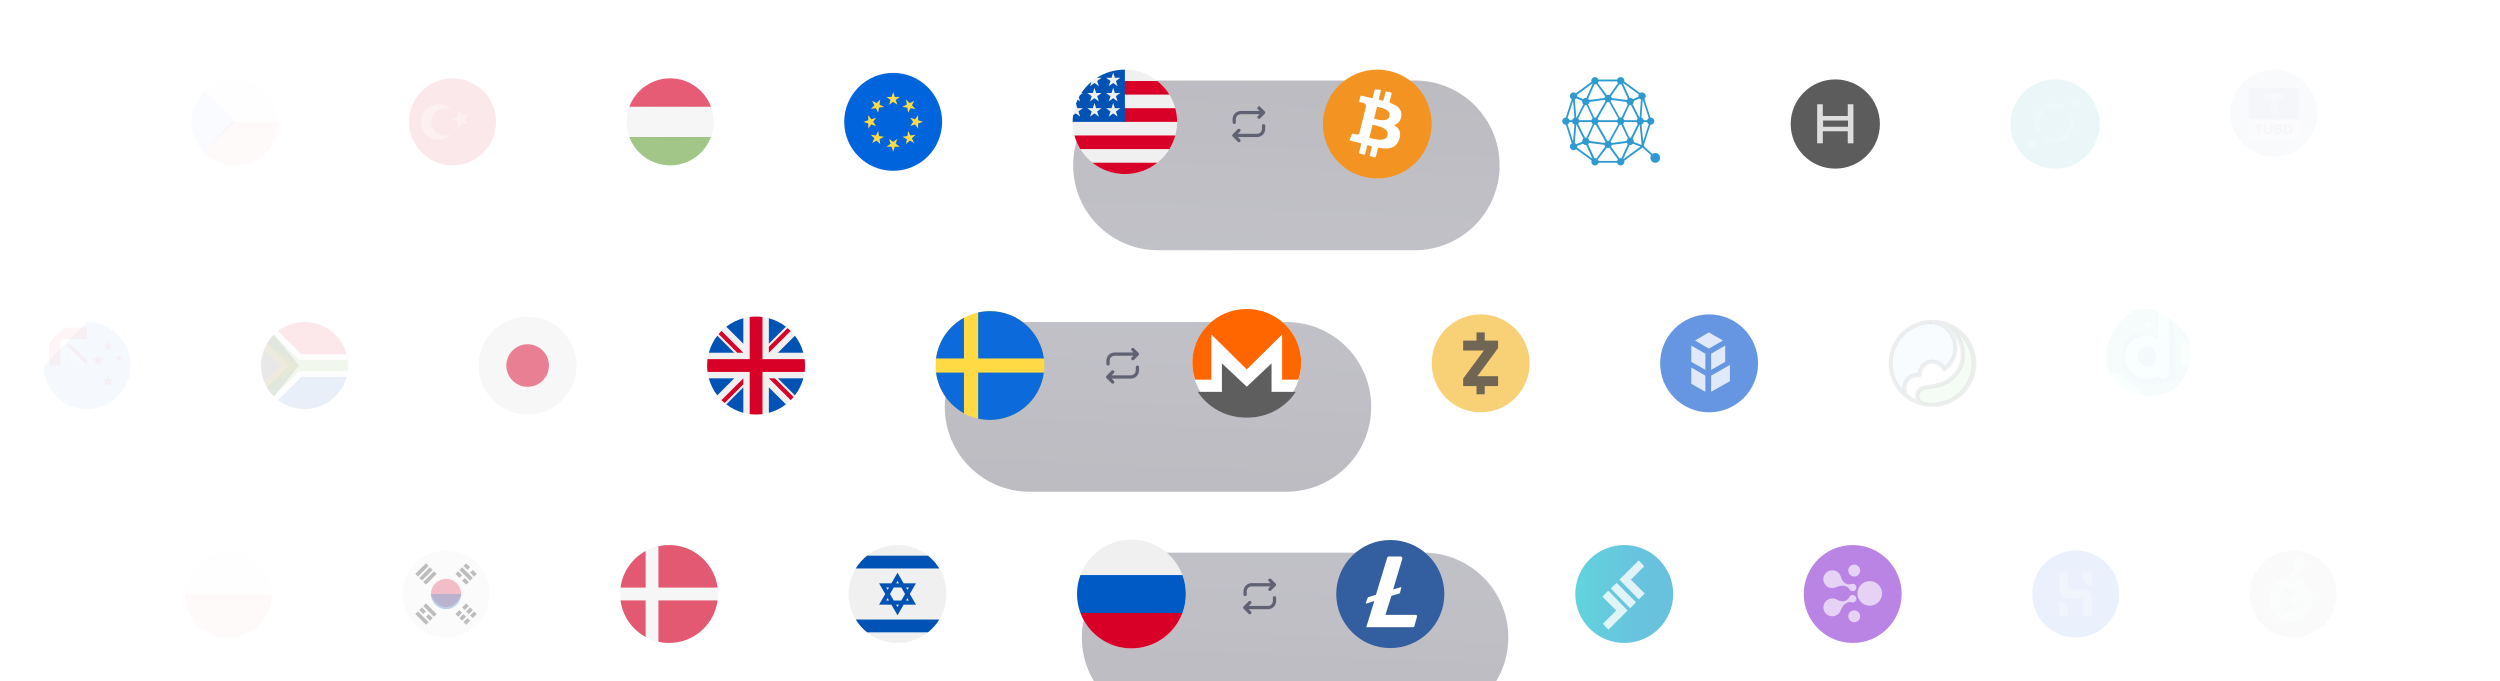 <svg width="1149" height="313" viewBox="0 0 1149 313" fill="none" xmlns="http://www.w3.org/2000/svg">
<g clip-path="url(#clip0)">
<path d="M687.218 4.372L687.106 2.602L686.049 1.169L687.819 1.057L689.252 0L689.372 1.778L690.421 3.203L688.651 3.323L687.218 4.372Z" fill="white"/>
<g filter="url(#filter0_f)">
<path d="M687.218 4.372L687.106 2.602L686.049 1.169L687.819 1.057L689.252 0L689.372 1.778L690.421 3.203L688.651 3.323L687.218 4.372Z" fill="white"/>
</g>
<path d="M674.293 11.135L673.918 10.43L673.218 10.039L673.923 9.663L674.314 8.963L674.694 9.67L675.389 10.059L674.686 10.438L674.293 11.135Z" fill="white"/>
<g filter="url(#filter1_f)">
<path d="M674.293 11.135L673.918 10.43L673.218 10.039L673.923 9.663L674.314 8.963L674.694 9.67L675.389 10.059L674.686 10.438L674.293 11.135Z" fill="white"/>
</g>
<g opacity="0.6" filter="url(#filter2_d)">
<path opacity="0.6" d="M634 18H516C494.461 18 477 35.461 477 57C477 78.539 494.461 96 516 96H634C655.539 96 673 78.539 673 57C673 35.461 655.539 18 634 18Z" fill="url(#paint0_linear)"/>
</g>
<g opacity="0.6" filter="url(#filter3_d)">
<path opacity="0.6" d="M520 313H638C659.539 313 677 295.539 677 274C677 252.461 659.539 235 638 235H520C498.461 235 481 252.461 481 274C481 295.539 498.461 313 520 313Z" fill="url(#paint1_linear)"/>
</g>
<g opacity="0.6" filter="url(#filter4_d)">
<path opacity="0.6" d="M457 207L575 207C596.539 207 614 189.539 614 168C614 146.461 596.539 129 575 129H457C435.461 129 418 146.461 418 168C418 189.539 435.461 207 457 207Z" fill="url(#paint2_linear)"/>
</g>
<path d="M635.273 77.454C645.314 77.454 653.454 69.314 653.454 59.273C653.454 49.231 645.314 41.091 635.273 41.091C625.231 41.091 617.091 49.231 617.091 59.273C617.091 69.314 625.231 77.454 635.273 77.454Z" fill="white"/>
<path d="M611.506 44.142C612.304 43.026 613.046 41.872 613.946 40.827C615.582 38.925 617.435 37.296 619.556 35.947C621.459 34.737 623.466 33.784 625.614 33.117C628.958 32.079 632.371 31.77 635.848 32.167C638.39 32.457 640.839 33.107 643.171 34.159C644.582 34.795 645.91 35.582 647.212 36.431C649.834 38.143 651.935 40.372 653.692 42.918C655.568 45.637 656.787 48.662 657.455 51.907C657.925 54.185 658.123 56.485 657.922 58.8C657.673 61.654 657.04 64.406 655.857 67.051C654.857 69.288 653.622 71.343 652.04 73.198C650.493 75.013 648.749 76.601 646.744 77.91C645.379 78.802 643.956 79.597 642.453 80.188C639.94 81.176 637.333 81.845 634.606 81.962C632.685 82.044 630.776 82.012 628.882 81.675C627.254 81.387 625.666 80.965 624.112 80.38C622.603 79.813 621.141 79.142 619.793 78.292C617.85 77.068 616.098 75.582 614.539 73.87C612.802 71.963 611.394 69.848 610.316 67.512C608.794 64.212 608.046 60.733 608.001 57.103C607.984 55.737 608.141 54.382 608.323 53.031C608.336 52.934 608.323 52.834 608.322 52.735C608.481 52.637 608.466 52.464 608.495 52.313C608.9 50.19 609.582 48.161 610.506 46.208C610.833 45.516 611.285 44.885 611.506 44.142ZM640.679 57.551C641.355 57.191 641.999 56.985 642.507 56.531C644.466 54.779 644.988 50.656 641.808 48.67C640.818 48.052 639.761 47.593 638.622 47.125C638.811 45.598 639.42 44.169 639.619 42.606C638.679 42.373 637.798 42.063 636.882 41.964C636.508 43.433 636.149 44.842 635.777 46.3C635.075 46.085 634.352 46.105 633.691 45.733C633.93 44.241 634.496 42.844 634.651 41.347C633.686 41.195 632.868 40.819 631.931 40.779C631.562 42.251 631.205 43.676 630.835 45.154C628.977 44.869 627.271 44.23 625.397 43.886C624.985 44.809 624.803 45.783 624.637 46.82C625.248 46.965 625.779 47.092 626.31 47.215C627.653 47.526 628.021 48.261 627.702 49.436C627.475 50.272 627.271 51.114 627.062 51.955C626.312 54.977 625.567 58.001 624.813 61.022C624.643 61.703 624.219 61.925 623.529 61.824C622.849 61.724 622.208 61.419 621.459 61.441C621.134 62.481 620.488 63.397 620.259 64.545C622.044 65 623.771 65.44 625.576 65.901C625.44 67.477 624.787 68.92 624.595 70.507C625.499 70.724 626.351 70.928 627.24 71.142C627.825 69.686 627.96 68.156 628.506 66.65C629.163 66.989 629.893 66.891 630.536 67.317C630.186 68.768 629.836 70.214 629.482 71.678C630.413 72.011 631.321 72.147 632.253 72.38C632.631 70.866 632.996 69.402 633.349 67.986C633.568 67.873 633.729 67.894 633.881 67.927C635.342 68.24 636.821 68.313 638.3 68.149C639.581 68.006 640.717 67.518 641.629 66.555C642.643 65.485 643.152 64.176 643.397 62.768C643.597 61.621 643.546 60.459 642.873 59.444C642.346 58.649 641.622 58.042 640.679 57.551ZM630.114 63.528C631.916 63.976 633.717 64.456 635.604 64.111C636.61 63.927 637.368 63.413 637.673 62.4C637.961 61.445 637.794 60.577 637.086 59.821C636.349 59.036 635.403 58.628 634.426 58.287C633.26 57.879 632.078 57.508 630.803 57.408C630.315 59.395 629.841 61.323 629.356 63.294C629.665 63.39 629.886 63.471 630.114 63.528ZM636.482 55.202C637.479 55.06 638.306 54.4 638.548 53.503C638.846 52.406 638.514 51.444 637.627 50.789C636.62 50.047 635.462 49.669 634.264 49.407C633.818 49.309 633.38 49.049 632.84 49.225C632.411 50.97 631.98 52.723 631.535 54.533C633.24 54.963 634.809 55.44 636.482 55.202Z" fill="#F39321"/>
<path fill-rule="evenodd" clip-rule="evenodd" d="M733.047 38.796C733.278 38.796 733.499 38.749 733.7 38.664L737.748 44.254C737.588 44.465 737.475 44.718 737.43 44.999C737.427 45.014 737.425 45.029 737.423 45.045L730.34 45.939C730.233 45.718 730.079 45.525 729.892 45.371L732.819 38.78C732.893 38.79 732.969 38.796 733.047 38.796ZM730.498 46.869C730.447 47.319 730.218 47.715 729.884 47.986L732.676 54.031C732.795 54.004 732.919 53.99 733.047 53.99C733.204 53.99 733.356 54.011 733.5 54.052L737.907 46.466C737.743 46.303 737.614 46.108 737.528 45.892L730.498 46.869ZM728.824 48.361C728.686 48.361 728.551 48.344 728.422 48.313L725.322 54.431C725.559 54.647 725.734 54.93 725.817 55.249H731.415C731.507 54.896 731.711 54.587 731.987 54.364L729.195 48.32C729.076 48.347 728.951 48.361 728.824 48.361ZM727.139 46.675C727.139 46.572 727.148 46.47 727.166 46.371L724.517 45.205C724.321 45.446 724.061 45.633 723.762 45.738L724.451 54.011C724.497 54.018 724.543 54.027 724.589 54.038L727.692 47.924C727.352 47.616 727.139 47.171 727.139 46.675ZM728.824 44.99C728.932 44.99 729.038 45 729.14 45.02L731.982 38.417C731.954 38.394 731.926 38.37 731.9 38.345L724.79 43.574C724.855 43.752 724.89 43.945 724.89 44.147C724.89 44.223 724.885 44.299 724.875 44.373L727.591 45.526C727.899 45.196 728.337 44.99 728.824 44.99ZM738.644 46.893L734.273 54.519C734.464 54.721 734.605 54.971 734.678 55.249H743.23C743.315 54.921 743.497 54.632 743.743 54.414L739.533 46.896C739.308 46.957 739.068 46.972 738.824 46.932C738.763 46.922 738.703 46.909 738.644 46.893ZM740.243 46.501L744.425 54.047C744.564 54.01 744.71 53.99 744.861 53.99C744.992 53.99 745.12 54.005 745.243 54.033L748.138 47.966C747.817 47.697 747.598 47.31 747.547 46.872L740.646 45.926C740.552 46.148 740.414 46.342 740.243 46.501ZM748.155 45.37C747.97 45.521 747.818 45.711 747.711 45.926L740.768 45.074C740.732 44.763 740.61 44.472 740.422 44.232L744.327 38.709C744.495 38.765 744.675 38.796 744.861 38.796C744.984 38.796 745.103 38.782 745.218 38.758L748.155 45.37ZM750.486 45.561C750.177 45.211 749.725 44.99 749.222 44.99C749.147 44.99 749.073 44.995 749.001 45.004L745.968 38.382C746.023 38.333 746.076 38.281 746.124 38.226L753.185 43.414C753.078 43.636 753.018 43.884 753.018 44.147C753.018 44.249 753.027 44.349 753.045 44.446L750.486 45.561ZM750.367 47.912C750.699 47.604 750.907 47.164 750.907 46.675C750.907 46.578 750.899 46.482 750.883 46.389L753.459 45.283C753.649 45.492 753.892 45.652 754.166 45.744L753.583 54.013C753.562 54.016 753.541 54.02 753.521 54.024L750.367 47.912ZM748.852 48.32C748.971 48.347 749.094 48.361 749.222 48.361C749.36 48.361 749.495 48.344 749.624 48.312L752.725 54.431C752.488 54.647 752.313 54.93 752.23 55.249H746.492C746.412 54.94 746.245 54.664 746.019 54.451L748.852 48.32ZM739.709 43.699L743.603 38.231C743.398 38.002 743.255 37.716 743.2 37.4H734.707C734.656 37.697 734.526 37.968 734.34 38.191L738.454 43.709C738.733 43.594 739.045 43.553 739.364 43.605C739.484 43.624 739.6 43.657 739.709 43.699ZM734.68 56.092H743.228C743.318 56.447 743.521 56.757 743.797 56.982L739.465 64.716C739.345 64.689 739.221 64.675 739.093 64.675C738.963 64.675 738.836 64.69 738.714 64.718L734.222 56.883C734.441 56.67 734.602 56.398 734.68 56.092ZM740.233 65.119C740.416 65.287 740.561 65.494 740.656 65.728L747.546 64.771C747.594 64.323 747.818 63.927 748.147 63.654L745.177 57.331C745.075 57.35 744.969 57.361 744.861 57.361C744.737 57.361 744.615 57.347 744.498 57.322L740.233 65.119ZM740.765 66.575L747.707 65.693C747.813 65.91 747.964 66.1 748.148 66.252L745.225 72.731C745.108 72.706 744.986 72.692 744.861 72.692C744.671 72.692 744.488 72.724 744.317 72.782L740.433 67.383C740.609 67.153 740.727 66.876 740.765 66.575ZM745.979 73.116L748.997 66.623C749.07 66.633 749.145 66.638 749.222 66.638C749.732 66.638 750.189 66.411 750.498 66.053L753.978 67.358L746.051 73.183C746.028 73.16 746.004 73.138 745.979 73.116ZM754.508 66.637L750.88 65.255C750.898 65.157 750.907 65.056 750.907 64.953C750.907 64.471 750.705 64.036 750.381 63.729L753.524 57.327C753.544 57.331 753.565 57.335 753.586 57.338L754.508 66.637ZM752.738 56.932L749.554 63.3C749.447 63.278 749.335 63.267 749.222 63.267C749.096 63.267 748.974 63.281 748.856 63.307L745.963 56.95C746.22 56.729 746.409 56.431 746.495 56.092H752.228C752.312 56.422 752.493 56.712 752.738 56.932ZM739.093 68.046C738.864 68.046 738.646 68 738.447 67.918L734.355 73.314C734.505 73.5 734.618 73.718 734.679 73.956H743.229C743.295 73.7 743.42 73.467 743.588 73.273L739.716 67.927C739.524 68.004 739.313 68.046 739.093 68.046ZM737.736 67.361C737.57 67.136 737.459 66.869 737.422 66.578L730.34 65.691C730.233 65.908 730.082 66.099 729.898 66.252L732.811 72.708C732.888 72.698 732.967 72.692 733.047 72.692C733.282 72.692 733.506 72.74 733.709 72.827L737.736 67.361ZM729.031 66.625L731.915 73.021L724.827 67.809C724.868 67.663 724.89 67.509 724.89 67.35C724.89 67.251 724.882 67.154 724.865 67.06L727.548 66.054C727.857 66.411 728.314 66.638 728.824 66.638C728.894 66.638 728.963 66.634 729.031 66.625ZM737.53 65.728C737.619 65.51 737.751 65.315 737.917 65.153L733.425 57.318C733.303 57.346 733.177 57.361 733.047 57.361C732.942 57.361 732.839 57.351 732.74 57.333L729.875 63.635C730.212 63.904 730.443 64.299 730.497 64.75L737.53 65.728ZM729.137 63.296L732.035 57.023C731.733 56.796 731.509 56.47 731.413 56.092H725.819C725.735 56.422 725.554 56.713 725.308 56.933L728.489 63.3C728.597 63.279 728.709 63.267 728.824 63.267C728.931 63.267 729.036 63.277 729.137 63.296ZM727.702 63.695L724.524 57.327C724.504 57.331 724.483 57.335 724.462 57.338L723.752 65.755C724.032 65.852 724.28 66.02 724.471 66.238L727.155 65.19C727.144 65.112 727.139 65.033 727.139 64.953C727.139 64.453 727.356 64.003 727.702 63.695ZM754.443 57.258L755.193 64.994L757.756 57.111C757.389 56.884 757.115 56.521 757.006 56.092H755.495C755.358 56.632 754.96 57.068 754.443 57.258ZM755.493 55.249H757.008C757.119 54.825 757.391 54.465 757.754 54.241L755.012 45.804L755.004 45.805L754.378 54.07C754.923 54.246 755.348 54.691 755.493 55.249ZM755.77 45.452L758.515 53.994C758.556 53.991 758.598 53.99 758.639 53.99C759.57 53.99 760.325 54.744 760.325 55.675C760.325 56.606 759.57 57.361 758.639 57.361C758.598 57.361 758.557 57.359 758.517 57.356L755.402 67.05L759.396 70.756C759.773 70.472 760.242 70.303 760.75 70.303C761.993 70.303 763 71.31 763 72.553C763 73.796 761.993 74.803 760.75 74.803C759.508 74.803 758.5 73.796 758.5 72.553C758.5 72.116 758.625 71.708 758.841 71.363L754.891 67.799L746.486 73.926C746.525 74.07 746.547 74.221 746.547 74.378C746.547 75.308 745.792 76.063 744.861 76.063C744.079 76.063 743.421 75.53 743.231 74.807H734.677C734.487 75.53 733.829 76.063 733.047 76.063C732.116 76.063 731.361 75.308 731.361 74.378C731.361 74.159 731.403 73.951 731.478 73.76L724.38 68.558C724.076 68.853 723.662 69.035 723.205 69.035C722.274 69.035 721.519 68.281 721.519 67.35C721.519 66.71 721.876 66.153 722.402 65.868L719.663 57.361C718.742 57.348 718 56.598 718 55.675C718 54.752 718.742 54.002 719.663 53.99L722.358 45.604C721.856 45.312 721.519 44.769 721.519 44.147C721.519 43.216 722.274 42.461 723.205 42.461C723.618 42.461 723.997 42.61 724.29 42.857L731.439 37.618C731.388 37.458 731.361 37.287 731.361 37.11C731.361 36.179 732.116 35.425 733.047 35.425C733.781 35.425 734.405 35.894 734.636 36.549H743.271C743.503 35.894 744.127 35.425 744.861 35.425C745.792 35.425 746.547 36.179 746.547 37.11C746.547 37.227 746.535 37.342 746.512 37.453L753.75 42.757C754.021 42.57 754.35 42.461 754.704 42.461C755.635 42.461 756.389 43.216 756.389 44.147C756.389 44.673 756.148 45.143 755.77 45.452ZM720.458 57.174L722.976 64.919L723.636 57.269C723.104 57.086 722.692 56.643 722.552 56.092H721.319C721.199 56.563 720.881 56.955 720.458 57.174ZM722.968 46.46L723.633 54.082C723.105 54.265 722.696 54.704 722.554 55.249H721.317C721.195 54.783 720.879 54.395 720.459 54.178L722.968 46.46Z" fill="#2E9AD0"/>
<g opacity="0.8">
<path opacity="0.8" d="M843.5 36.5C832.178 36.5 823 45.678 823 57C823 68.322 832.178 77.5 843.5 77.5C854.822 77.5 864 68.322 864 57C864 45.678 854.822 36.5 843.5 36.5Z" fill="black"/>
<path opacity="0.8" d="M851.833 65.866H849.229V60.331H837.77V65.866H835.166V47.918H837.77V53.32H849.229V47.918H851.833V65.866ZM837.893 58.261H849.352V55.401H837.893V58.261Z" fill="white"/>
</g>
<g opacity="0.3">
<path opacity="0.3" d="M944.5 77.5C955.822 77.5 965 68.322 965 57C965 45.678 955.822 36.5 944.5 36.5C933.178 36.5 924 45.678 924 57C924 68.322 933.178 77.5 944.5 77.5Z" fill="#18A0B1"/>
<g opacity="0.3">
<path opacity="0.3" d="M953.931 48.638C955.074 48.638 956 47.712 956 46.569C956 45.426 955.074 44.5 953.931 44.5C952.788 44.5 951.862 45.426 951.862 46.569C951.862 47.712 952.788 48.638 953.931 48.638Z" fill="white"/>
<path opacity="0.3" d="M938.025 60.051C937.246 58.728 936.928 57.184 937.122 55.661C937.315 54.138 938.01 52.722 939.095 51.637C940.181 50.551 941.596 49.857 943.119 49.663C944.642 49.469 946.186 49.787 947.509 50.566L949.164 48.911L949.081 48.845C947.301 47.672 945.169 47.151 943.049 47.373C940.928 47.595 938.95 48.545 937.451 50.062C935.952 51.578 935.025 53.567 934.828 55.69C934.631 57.813 935.176 59.939 936.37 61.706L938.025 60.051Z" fill="white"/>
<path opacity="0.3" d="M949.975 53.041C950.754 54.363 951.072 55.908 950.878 57.431C950.685 58.953 949.991 60.369 948.905 61.455C947.819 62.54 946.404 63.234 944.881 63.428C943.358 63.622 941.814 63.304 940.491 62.525L938.836 64.18C940.609 65.383 942.746 65.931 944.879 65.729C947.012 65.527 949.008 64.588 950.523 63.072C952.038 61.557 952.978 59.561 953.18 57.428C953.382 55.295 952.834 53.158 951.63 51.386L949.975 53.041Z" fill="white"/>
<path opacity="0.3" d="M934.069 68.5C935.212 68.5 936.138 67.574 936.138 66.431C936.138 65.288 935.212 64.362 934.069 64.362C932.926 64.362 932 65.288 932 66.431C932 67.574 932.926 68.5 934.069 68.5Z" fill="white"/>
</g>
</g>
<g opacity="0.15">
<path opacity="0.15" d="M1045 72C1034 72 1025 63 1025 52C1025 41 1034 32 1045 32C1056 32 1065 41 1065 52C1065 63 1056 72 1045 72Z" fill="#002868"/>
<path opacity="0.15" d="M1055.08 64H1034.92C1033.86 64 1033 63.136 1033 62.08V41.92C1033 40.864 1033.86 40 1034.92 40H1055.08C1056.14 40 1057 40.864 1057 41.92V62.08C1057 63.136 1056.14 64 1055.08 64Z" fill="white"/>
<path opacity="0.15" d="M1037.68 61.585C1037.62 61.585 1037.57 61.528 1037.57 61.465V58.24C1037.57 58.176 1037.52 58.119 1037.45 58.119H1036.32C1036.25 58.119 1036.2 58.068 1036.2 58.005V57.381C1036.2 57.318 1036.25 57.261 1036.32 57.261H1039.82C1039.88 57.261 1039.94 57.317 1039.94 57.381V58.005C1039.94 58.068 1039.88 58.119 1039.82 58.119H1038.69C1038.62 58.119 1038.57 58.176 1038.57 58.24V61.465C1038.57 61.528 1038.52 61.585 1038.45 61.585H1037.68Z" fill="#002868"/>
<path opacity="0.15" d="M1043.44 57.38C1043.44 57.316 1043.49 57.259 1043.55 57.259H1044.32C1044.38 57.259 1044.44 57.316 1044.44 57.38V59.58C1044.44 60.884 1043.7 61.641 1042.53 61.641C1041.37 61.641 1040.63 60.884 1040.63 59.58V57.38C1040.63 57.316 1040.69 57.259 1040.75 57.259H1041.51C1041.57 57.259 1041.63 57.316 1041.63 57.38V59.612C1041.63 60.254 1041.96 60.712 1042.54 60.712C1043.11 60.712 1043.44 60.254 1043.44 59.612V57.38Z" fill="#002868"/>
<path opacity="0.15" d="M1047.94 58.67C1047.84 58.67 1047.81 58.632 1047.77 58.556C1047.64 58.244 1047.34 58.047 1046.9 58.047C1046.5 58.047 1046.16 58.187 1046.16 58.454C1046.16 58.747 1046.47 58.868 1047.16 58.95C1048.2 59.071 1048.8 59.39 1048.8 60.216C1048.8 61.145 1047.99 61.634 1046.94 61.634C1046.04 61.634 1045.26 61.195 1045.14 60.274C1045.13 60.185 1045.18 60.153 1045.26 60.153H1045.96C1046.05 60.153 1046.1 60.191 1046.13 60.261C1046.22 60.566 1046.55 60.802 1047.02 60.802C1047.43 60.802 1047.8 60.649 1047.8 60.325C1047.8 59.937 1047.41 59.867 1046.65 59.771C1045.77 59.657 1045.16 59.402 1045.16 58.594C1045.16 57.786 1045.86 57.208 1046.94 57.208C1047.92 57.208 1048.6 57.736 1048.74 58.525C1048.76 58.614 1048.74 58.671 1048.64 58.671H1047.94V58.67Z" fill="#002868"/>
<path opacity="0.15" d="M1049.67 61.584C1049.6 61.584 1049.55 61.526 1049.55 61.463V57.38C1049.55 57.316 1049.6 57.259 1049.67 57.259H1051.4C1052.68 57.259 1053.68 58.143 1053.68 59.434C1053.68 60.706 1052.69 61.584 1051.4 61.584H1049.67ZM1051.4 60.724C1052.09 60.724 1052.63 60.177 1052.63 59.42C1052.63 58.664 1052.09 58.116 1051.39 58.116H1050.67C1050.61 58.116 1050.56 58.173 1050.56 58.237V60.609C1050.56 60.672 1050.61 60.724 1050.67 60.724H1051.4V60.724Z" fill="#002868"/>
<path opacity="0.15" d="M1056.36 54.88H1033.64C1033.46 54.88 1033.32 54.736 1033.32 54.56V41.92C1033.32 41.04 1034.04 40.32 1034.92 40.32H1055.08C1055.96 40.32 1056.68 41.04 1056.68 41.92V54.56C1056.68 54.736 1056.54 54.88 1056.36 54.88Z" fill="#002868"/>
<path opacity="0.15" d="M1046.18 52.286H1044.1C1043.97 52.286 1043.86 52.178 1043.86 52.046V43.246C1043.86 43.114 1043.97 43.006 1044.1 43.006H1046.18C1046.31 43.006 1046.42 43.114 1046.42 43.246V52.046C1046.42 52.178 1046.31 52.286 1046.18 52.286Z" fill="white"/>
<path opacity="0.15" d="M1049.72 45.566H1040.28C1040.15 45.566 1040.04 45.458 1040.04 45.326V43.246C1040.04 43.114 1040.15 43.006 1040.28 43.006H1049.72C1049.85 43.006 1049.96 43.114 1049.96 43.246V45.326C1049.96 45.458 1049.85 45.566 1049.72 45.566Z" fill="white"/>
</g>
<path d="M573 192C586.807 192 598 180.807 598 167C598 153.193 586.807 142 573 142C559.193 142 548 153.193 548 167C548 180.807 559.193 192 573 192Z" fill="white"/>
<path d="M573.005 142C559.193 142 548 153.062 548 166.701C548 169.427 548.443 172.053 549.269 174.5H556.745V153.719L573.005 169.775L589.255 153.719V174.5H596.731C597.557 172.043 598 169.427 598 166.701C598.01 153.062 586.817 142 573.005 142Z" fill="#FF6600"/>
<path d="M569.064 174.023L561.596 167V180.109H550.5C555.125 187.241 563.474 192 573 192C582.526 192 590.875 187.241 595.5 180.109H584.404V167L576.936 174.023L573 177.724L569.064 174.023Z" fill="#5E5E5E"/>
<g opacity="0.8">
<path opacity="0.8" d="M680.513 189.5C692.939 189.5 703.013 179.426 703.013 167C703.013 154.574 692.939 144.5 680.513 144.5C668.086 144.5 658.013 154.574 658.013 167C658.013 179.426 668.086 189.5 680.513 189.5Z" fill="#F4B728"/>
<path opacity="0.8" d="M672.474 173.998V177.431H678.613V181.195H682.387V177.431H688.526V172.89H679.003L688.526 159.973V156.539H682.387V152.785H678.613V156.539H672.474V161.091H681.997L672.474 173.998Z" fill="#231F20"/>
</g>
<g opacity="0.8">
<path opacity="0.8" d="M785.5 189.5C797.926 189.5 808 179.426 808 167C808 154.574 797.926 144.5 785.5 144.5C773.074 144.5 763 154.574 763 167C763 179.426 773.074 189.5 785.5 189.5Z" fill="#0F59D1"/>
<path opacity="0.8" d="M785.388 152.769L779.034 156.491L785.388 160.215L791.861 156.491L785.388 152.769ZM786.432 172.645V180.091L795.063 175.168V167.72L786.432 172.645ZM792.905 158.833V166.28L786.431 170.004V162.556L792.905 158.833ZM777.321 166.28L783.796 170.004V162.556L777.321 158.833V166.28ZM777.321 176.368L783.796 180.091V172.645L777.321 168.922V176.367V176.368Z" fill="white"/>
</g>
<g opacity="0.3">
<path opacity="0.3" fill-rule="evenodd" clip-rule="evenodd" d="M886.972 147.972V148.832C887.273 148.711 887.556 148.549 887.813 148.352C887.527 148.352 887.24 147.972 886.953 147.972H886.972Z" fill="black"/>
<path opacity="0.3" fill-rule="evenodd" clip-rule="evenodd" d="M887.988 148.035C887.682 148.035 887.364 147.985 887.071 147.979H886.978C883.013 148.192 879.214 149.639 876.112 152.118C873.01 154.597 870.76 157.983 869.677 161.803C868.594 165.623 868.732 169.686 870.072 173.424C871.412 177.162 873.886 180.387 877.149 182.65C876.54 182.098 876.054 181.425 875.722 180.673C875.391 179.922 875.221 179.109 875.223 178.287C875.233 176.726 875.858 175.232 876.961 174.129C878.065 173.025 879.559 172.401 881.119 172.391L882.297 172.354V172.098C882.297 170.864 882.686 169.661 883.41 168.661C884.135 167.661 885.156 166.916 886.33 166.533C886.918 166.337 887.535 166.238 888.156 166.24C889.285 166.239 890.391 166.564 891.339 167.176C892.288 167.789 893.04 168.663 893.503 169.692C895.513 168.314 897.051 166.351 897.91 164.07C898.769 161.79 898.907 159.3 898.305 156.938C897.704 154.576 896.392 152.456 894.547 150.864C892.701 149.272 890.412 148.284 887.988 148.035Z" fill="#B4E1FF"/>
<path opacity="0.3" fill-rule="evenodd" clip-rule="evenodd" d="M888.611 147.972C898.907 149.219 902.092 156.779 902.098 163.603C902.098 170.584 896.233 175.675 891.104 177.022C889.191 177.492 887.251 177.841 885.295 178.069L884.516 178.162C884.331 178.187 884.147 178.227 883.968 178.281C883.417 178.442 882.91 178.726 882.484 179.11C882.058 179.494 881.724 179.969 881.506 180.499C881.315 180.96 881.218 181.453 881.219 181.952C881.219 182.747 881.465 183.523 881.926 184.172C882.386 184.821 883.036 185.31 883.787 185.573C884.055 185.635 884.329 185.685 884.61 185.741C885.727 185.939 886.859 186.039 887.994 186.04C892.979 186.024 897.759 184.053 901.306 180.551C904.854 177.049 906.887 172.296 906.969 167.312C907.05 162.327 905.174 157.51 901.743 153.894C898.311 150.278 893.599 148.152 888.617 147.972H888.611Z" fill="#90D595"/>
<path opacity="0.3" fill-rule="evenodd" clip-rule="evenodd" d="M888.611 147.972C888.405 147.972 888.206 147.972 887.988 147.972C887.682 147.972 887.364 147.972 887.071 147.972C887.383 147.972 887.695 148.003 887.988 148.034C890.417 148.278 892.713 149.262 894.564 150.855C896.415 152.448 897.731 154.572 898.333 156.938C898.935 159.305 898.795 161.799 897.931 164.083C897.067 166.367 895.521 168.33 893.503 169.705C892.959 168.472 892.007 167.464 890.807 166.852C889.607 166.239 888.232 166.059 886.915 166.341C885.597 166.624 884.418 167.352 883.574 168.403C882.731 169.454 882.275 170.763 882.285 172.111V172.36L881.101 172.403C879.913 172.406 878.754 172.767 877.776 173.44C876.797 174.113 876.045 175.066 875.618 176.174C875.19 177.282 875.108 178.493 875.381 179.649C875.655 180.804 876.271 181.85 877.149 182.65C877.523 182.911 877.903 183.148 878.296 183.385C879.999 184.4 881.852 185.136 883.787 185.566C883.037 185.305 882.386 184.817 881.926 184.169C881.466 183.521 881.219 182.746 881.219 181.952C881.217 181.451 881.315 180.956 881.506 180.493C881.726 179.964 882.061 179.49 882.486 179.106C882.912 178.722 883.418 178.438 883.968 178.274C884.148 178.226 884.331 178.188 884.516 178.162L885.295 178.075C887.251 177.842 889.191 177.49 891.104 177.022C896.233 175.669 902.104 170.584 902.098 163.603C902.098 156.747 898.907 149.194 888.611 147.972Z" fill="white"/>
<path opacity="0.3" fill-rule="evenodd" clip-rule="evenodd" d="M894.176 170.39L893.491 169.705L894.176 170.39Z" fill="black"/>
<path opacity="0.3" fill-rule="evenodd" clip-rule="evenodd" d="M887.993 147C887.669 147 887.37 147 887.027 147H886.99C882.823 147.21 878.826 148.717 875.559 151.312C872.292 153.907 869.919 157.459 868.772 161.47C867.624 165.481 867.76 169.751 869.161 173.68C870.561 177.61 873.156 181.004 876.582 183.385C876.948 183.712 877.347 184 877.772 184.245C877.879 184.301 877.995 184.337 878.115 184.351C879.81 185.319 881.64 186.031 883.543 186.464C883.852 186.572 884.172 186.645 884.497 186.682C885.653 186.887 886.825 186.991 888 186.994C890.655 187.04 893.294 186.557 895.761 185.573C898.228 184.589 900.474 183.123 902.369 181.261C904.263 179.399 905.768 177.179 906.794 174.729C907.821 172.279 908.35 169.65 908.35 166.994C908.349 164.338 907.82 161.708 906.792 159.259C905.764 156.81 904.259 154.589 902.364 152.728C900.469 150.867 898.222 149.402 895.755 148.418C893.288 147.435 890.649 146.953 887.993 147ZM880.514 183.454C879.517 183.005 878.564 182.464 877.666 181.84C876.959 181.153 876.474 180.272 876.271 179.307C876.069 178.343 876.16 177.34 876.532 176.428C876.904 175.516 877.539 174.735 878.358 174.187C879.176 173.639 880.14 173.348 881.125 173.351C881.512 173.351 881.954 173.351 882.322 173.313C882.568 173.302 882.8 173.197 882.97 173.02C883.141 172.842 883.237 172.606 883.238 172.36V172.111C883.237 170.986 883.622 169.896 884.329 169.021C885.035 168.146 886.021 167.541 887.12 167.305C888.219 167.07 889.366 167.218 890.369 167.726C891.372 168.235 892.17 169.072 892.63 170.098C892.733 170.326 892.921 170.505 893.155 170.595C893.388 170.684 893.648 170.678 893.877 170.577C893.925 170.55 893.971 170.519 894.014 170.484C896.618 168.714 898.478 166.048 899.242 162.993C900.005 159.939 899.617 156.711 898.152 153.924C900.695 157.221 901.119 161.291 901.119 163.591C901.119 169.948 895.821 174.772 890.835 176.056C888.701 176.567 886.536 176.939 884.354 177.171C883.213 177.335 882.168 177.903 881.412 178.773C880.655 179.642 880.237 180.755 880.234 181.908C880.244 182.419 880.332 182.926 880.496 183.41L880.514 183.454ZM869.919 167C869.916 162.329 871.72 157.838 874.955 154.469C878.19 151.099 882.603 149.113 887.27 148.926C889.475 149.02 891.6 149.779 893.366 151.104C895.131 152.428 896.454 154.256 897.161 156.347C897.868 158.437 897.925 160.693 897.325 162.817C896.726 164.941 895.498 166.834 893.802 168.246C893.016 167.088 891.892 166.201 890.584 165.704C889.275 165.207 887.845 165.125 886.489 165.47C885.132 165.815 883.915 166.569 883.002 167.63C882.089 168.691 881.525 170.007 881.387 171.4H881.088C879.27 171.4 877.526 172.122 876.24 173.408C874.954 174.694 874.232 176.438 874.232 178.256C874.232 178.424 874.232 178.586 874.27 178.754C871.453 175.486 869.905 171.314 869.907 167H869.919ZM887.993 185.074C886.655 185.07 885.322 184.917 884.017 184.619C883.423 184.394 882.92 183.978 882.587 183.437C882.254 182.895 882.111 182.258 882.178 181.626C882.246 180.994 882.521 180.403 882.961 179.944C883.401 179.485 883.981 179.185 884.609 179.091C886.878 178.846 889.128 178.455 891.346 177.919C897.018 176.43 903.051 170.895 903.045 163.585C903.129 160.187 902.243 156.836 900.49 153.924C903.105 156.415 904.915 159.633 905.684 163.163C906.453 166.692 906.148 170.371 904.806 173.725C903.464 177.079 901.149 179.954 898.157 181.979C895.166 184.004 891.637 185.087 888.025 185.087L887.993 185.074Z" fill="#41474E"/>
</g>
<g opacity="0.15">
<path opacity="0.15" d="M1006.36 158.233C1006.09 156.919 1005.61 155.658 1004.94 154.497C1003.55 152.188 1000.53 148.83 996.75 146.185C996.75 146.185 993.895 144.338 992.552 143.709C987.641 141.442 982.142 140.98 977.44 145.136C969.548 152.146 965.603 161.927 969.548 171.665C969.632 171.875 971.815 177.836 984.912 181.824C990.663 181.992 994.021 181.656 997.715 179.515C1002.54 176.745 1005.35 171.707 1006.36 166.586C1006.66 165.033 1006.7 159.786 1006.36 158.233Z" fill="#04FFCC"/>
<path opacity="0.15" d="M991.088 144.422V153.783L980.257 153.111L975.808 158.736L975.262 169.357L978.956 173.302L984.497 176.073L991.759 176.87L999.651 174.856V155.336L998.14 147.235C998.14 147.235 993.9 143.918 991.13 143.121" fill="#7DF8FB"/>
<path opacity="0.15" d="M1003.76 167.636C1002.25 167.552 1003.09 165.159 1002.42 162.43C1001.62 159.408 1002.79 157.309 1004.35 157.393C1005.08 157.508 1005.77 157.796 1006.36 158.233C1006.09 156.919 1005.61 155.658 1004.94 154.497C1003.55 152.188 1000.53 148.83 996.75 146.185V171.497C996.75 172.079 996.553 172.643 996.19 173.097C995.827 173.551 995.32 173.867 994.752 173.995C994.185 174.122 993.592 174.052 993.069 173.796C992.547 173.541 992.128 173.115 991.88 172.589C990.382 173.517 988.665 174.032 986.903 174.08C985.141 174.127 983.398 173.707 981.852 172.861C980.306 172.015 979.011 170.774 978.102 169.264C977.192 167.755 976.699 166.031 976.673 164.269C976.647 162.507 977.089 160.769 977.954 159.233C978.819 157.698 980.076 156.419 981.596 155.528C983.117 154.637 984.847 154.165 986.609 154.161C988.372 154.157 990.104 154.62 991.628 155.504V145.682C991.621 145.304 991.701 144.93 991.861 144.588C992.021 144.246 992.257 143.945 992.552 143.709C987.641 141.442 982.142 140.98 977.44 145.136C969.548 152.146 965.603 161.927 969.548 171.665C969.632 171.875 969.716 172.085 969.8 172.253C969.914 172.016 970.071 171.803 970.262 171.623C972.319 169.525 974.586 173.806 979.413 176.283C982.477 177.836 984.24 179.893 984.912 181.824C989.404 182.37 994.021 181.656 997.715 179.515C1002.54 176.745 1005.35 171.707 1006.36 166.586C1005.64 167.219 1004.72 167.589 1003.76 167.636ZM987.309 147.738C988.442 147.696 989.492 149.04 989.534 149.669C989.576 150.299 988.568 150.047 987.477 150.425C986.26 150.845 985.378 150.467 985.336 149.837C985.294 149.208 986.129 147.78 987.309 147.738Z" fill="#2C398F"/>
<path opacity="0.15" d="M984.829 167.803C987.263 169.189 990.202 168.643 990.747 165.537C991.041 163.732 990.873 160.919 989.278 160.038C983.989 157.015 979.54 164.781 984.829 167.803Z" fill="#2C398F"/>
</g>
<g opacity="0.15">
<path opacity="0.15" d="M108 76C119.046 76 128 67.046 128 56C128 44.954 119.046 36 108 36C96.954 36 88 44.954 88 56C88 67.046 96.954 76 108 76Z" fill="#F0F0F0"/>
<path opacity="0.15" d="M106.261 56C106.261 56 93.87 70.145 93.858 70.142C97.477 73.761 102.477 76 108 76C119.046 76 128 67.046 128 56H106.261Z" fill="#D80027"/>
<path opacity="0.15" d="M93.858 41.858C86.047 49.668 86.047 62.332 93.858 70.142C97.085 66.915 100.19 63.81 108 56L93.858 41.858Z" fill="#0052B4"/>
</g>
<g opacity="0.3">
<path opacity="0.3" d="M208 76C219.046 76 228 67.046 228 56C228 44.954 219.046 36 208 36C196.954 36 188 44.954 188 56C188 67.046 196.954 76 208 76Z" fill="#D80027"/>
<path opacity="0.3" d="M210.64 50.579L212.35 53.212L215.382 52.399L213.407 54.839L215.117 57.472L212.186 56.347L210.21 58.787L210.374 55.651L207.443 54.526L210.476 53.714L210.64 50.579Z" fill="white"/>
<path opacity="0.3" d="M207.554 50.603C206.656 50.103 205.622 49.818 204.521 49.818C201.074 49.818 198.278 52.613 198.278 56.061C198.278 59.509 201.074 62.304 204.521 62.304C205.622 62.304 206.656 62.019 207.554 61.52C206.07 63.151 203.929 64.175 201.55 64.175C197.069 64.175 193.436 60.543 193.436 56.061C193.436 51.58 197.069 47.947 201.55 47.947C203.929 47.947 206.07 48.971 207.554 50.603Z" fill="white"/>
</g>
<g opacity="0.8">
<path opacity="0.8" d="M289.244 49.044C288.44 51.21 288 53.554 288 56C288 58.446 288.44 60.79 289.244 62.957L308 64.696L326.756 62.957C327.56 60.79 328 58.446 328 56C328 53.554 327.56 51.21 326.756 49.044L308 47.304L289.244 49.044Z" fill="#F0F0F0"/>
<path opacity="0.8" d="M308 36C299.401 36 292.07 41.428 289.244 49.044H326.756C323.93 41.428 316.599 36 308 36Z" fill="#D80027"/>
<path opacity="0.8" d="M308 76C316.599 76 323.93 70.573 326.756 62.956H289.244C292.07 70.573 299.401 76 308 76Z" fill="#6DA544"/>
</g>
<path d="M410.5 78.5C422.926 78.5 433 68.426 433 56C433 43.574 422.926 33.5 410.5 33.5C398.074 33.5 388 43.574 388 56C388 68.426 398.074 78.5 410.5 78.5Z" fill="#0064DC"/>
<path d="M410.5 42.304L411.229 44.546H413.586L411.679 45.932L412.407 48.174L410.5 46.788L408.593 48.174L409.321 45.932L407.414 44.546H409.772L410.5 42.304Z" fill="#FFDA44"/>
<path d="M400.815 46.316L402.916 47.386L404.583 45.719L404.214 48.047L406.315 49.117L403.986 49.486L403.617 51.815L402.547 49.714L400.219 50.083L401.886 48.416L400.815 46.316Z" fill="#FFDA44"/>
<path d="M396.804 56L399.046 55.271V52.914L400.432 54.821L402.674 54.093L401.288 56L402.674 57.907L400.432 57.179L399.046 59.086V56.729L396.804 56Z" fill="#FFDA44"/>
<path d="M400.815 65.684L401.886 63.584L400.219 61.917L402.547 62.286L403.617 60.185L403.986 62.514L406.314 62.882L404.214 63.953L404.583 66.281L402.916 64.614L400.815 65.684Z" fill="#FFDA44"/>
<path d="M410.5 69.695L409.771 67.454H407.414L409.321 66.068L408.593 63.826L410.5 65.212L412.407 63.826L411.679 66.068L413.586 67.454H411.229L410.5 69.695Z" fill="#FFDA44"/>
<path d="M420.184 65.684L418.084 64.614L416.417 66.281L416.786 63.952L414.685 62.882L417.014 62.514L417.383 60.185L418.453 62.286L420.781 61.917L419.114 63.584L420.184 65.684Z" fill="#FFDA44"/>
<path d="M424.196 56L421.954 56.729V59.086L420.568 57.179L418.326 57.907L419.712 56L418.326 54.093L420.568 54.821L421.954 52.914V55.272L424.196 56Z" fill="#FFDA44"/>
<path d="M420.184 46.316L419.114 48.416L420.781 50.083L418.453 49.714L417.383 51.815L417.014 49.486L414.685 49.117L416.786 48.047L416.417 45.719L418.084 47.386L420.184 46.316Z" fill="#FFDA44"/>
<path d="M517 80C530.255 80 541 69.255 541 56C541 42.745 530.255 32 517 32C503.745 32 493 42.745 493 56C493 69.255 503.745 80 517 80Z" fill="#F0F0F0"/>
<path d="M515.956 56H541C541 53.834 540.711 51.735 540.173 49.739H515.956V56Z" fill="#D80027"/>
<path d="M515.956 43.478H537.477C536.008 41.081 534.129 38.962 531.939 37.217H515.956V43.478Z" fill="#D80027"/>
<path d="M517 80C522.648 80 527.84 78.048 531.939 74.783H502.06C506.16 78.048 511.351 80 517 80Z" fill="#D80027"/>
<path d="M496.522 68.522H537.477C538.657 66.597 539.571 64.493 540.173 62.261H493.826C494.428 64.493 495.343 66.597 496.522 68.522Z" fill="#D80027"/>
<path d="M504.117 35.748H506.304L504.27 37.226L505.047 39.617L503.013 38.139L500.978 39.617L501.65 37.551C499.859 39.043 498.289 40.791 496.995 42.739H497.696L496.401 43.68C496.199 44.017 496.005 44.358 495.82 44.706L496.438 46.609L495.285 45.77C494.998 46.378 494.736 46.999 494.5 47.634L495.181 49.731H497.696L495.661 51.209L496.438 53.6L494.404 52.122L493.186 53.007C493.064 53.988 493 54.986 493 56H517C517 42.745 517 41.183 517 32C512.259 32 507.839 33.375 504.117 35.748ZM505.047 53.6L503.013 52.122L500.978 53.6L501.756 51.209L499.721 49.731H502.236L503.013 47.339L503.79 49.731H506.304L504.27 51.209L505.047 53.6ZM504.27 44.217L505.047 46.609L503.013 45.131L500.978 46.609L501.756 44.217L499.721 42.739H502.236L503.013 40.348L503.79 42.739H506.304L504.27 44.217ZM513.656 53.6L511.621 52.122L509.587 53.6L510.364 51.209L508.33 49.731H510.844L511.621 47.339L512.398 49.731H514.913L512.879 51.209L513.656 53.6ZM512.879 44.217L513.656 46.609L511.621 45.131L509.587 46.609L510.364 44.217L508.33 42.739H510.844L511.621 40.348L512.398 42.739H514.913L512.879 44.217ZM512.879 37.226L513.656 39.617L511.621 38.139L509.587 39.617L510.364 37.226L508.33 35.748H510.844L511.621 33.356L512.398 35.748H514.913L512.879 37.226Z" fill="#0052B4"/>
<g opacity="0.15">
<path opacity="0.15" d="M105 293C116.046 293 125 284.046 125 273C125 261.954 116.046 253 105 253C93.954 253 85 261.954 85 273C85 284.046 93.954 293 105 293Z" fill="#F0F0F0"/>
<path opacity="0.15" d="M125 273C125 284.046 116.046 293 105 293C93.954 293 85 284.046 85 273" fill="#D80027"/>
</g>
<g opacity="0.5">
<path opacity="0.5" d="M205 293C216.046 293 225 284.046 225 273C225 261.954 216.046 253 205 253C193.954 253 185 261.954 185 273C185 284.046 193.954 293 205 293Z" fill="#F0F0F0"/>
<path opacity="0.5" d="M211.956 273C211.956 274.739 208.842 279.087 205 279.087C201.158 279.087 198.043 274.739 198.043 273C198.043 269.158 201.158 266.043 205 266.043C208.842 266.043 211.956 269.158 211.956 273Z" fill="#D80027"/>
<path opacity="0.5" d="M211.956 273C211.956 276.842 208.842 279.956 205 279.956C201.158 279.956 198.043 276.842 198.043 273" fill="#0052B4"/>
<path opacity="0.5" d="M214.223 277.304L212.378 279.149L213.608 280.379L215.453 278.534L214.223 277.304Z" fill="black"/>
<path opacity="0.5" d="M211.148 280.379L209.303 282.223L210.533 283.453L212.378 281.609L211.148 280.379Z" fill="black"/>
<path opacity="0.5" d="M217.913 280.993L216.068 282.837L217.298 284.067L219.142 282.222L217.913 280.993Z" fill="black"/>
<path opacity="0.5" d="M214.838 284.068L212.993 285.912L214.223 287.142L216.068 285.298L214.838 284.068Z" fill="black"/>
<path opacity="0.5" d="M216.068 279.149L214.223 280.993L215.453 282.223L217.297 280.378L216.068 279.149Z" fill="black"/>
<path opacity="0.5" d="M212.994 282.223L211.149 284.068L212.379 285.297L214.223 283.453L212.994 282.223Z" fill="black"/>
<path opacity="0.5" d="M211.15 261.932L216.069 266.851L217.298 265.621L212.379 260.702L211.15 261.932Z" fill="black"/>
<path opacity="0.5" d="M209.305 263.777L211.15 265.622L212.379 264.392L210.535 262.547L209.305 263.777Z" fill="black"/>
<path opacity="0.5" d="M212.379 266.851L214.223 268.696L215.453 267.466L213.608 265.622L212.379 266.851Z" fill="black"/>
<path opacity="0.5" d="M212.993 260.088L214.837 261.933L216.067 260.703L214.222 258.858L212.993 260.088Z" fill="black"/>
<path opacity="0.5" d="M216.068 263.162L217.913 265.007L219.142 263.777L217.298 261.933L216.068 263.162Z" fill="black"/>
<path opacity="0.5" d="M197.007 285.913L192.088 280.994L190.858 282.223L195.777 287.142L197.007 285.913Z" fill="black"/>
<path opacity="0.5" d="M198.851 284.067L197.006 282.223L195.777 283.452L197.621 285.297L198.851 284.067Z" fill="black"/>
<path opacity="0.5" d="M195.777 280.993L193.932 279.149L192.702 280.378L194.547 282.223L195.777 280.993Z" fill="black"/>
<path opacity="0.5" d="M200.696 282.223L195.777 277.304L194.547 278.534L199.466 283.453L200.696 282.223Z" fill="black"/>
<path opacity="0.5" d="M192.088 265.006L197.007 260.088L195.777 258.858L190.858 263.777L192.088 265.006Z" fill="black"/>
<path opacity="0.5" d="M193.932 266.851L198.851 261.932L197.621 260.702L192.702 265.621L193.932 266.851Z" fill="black"/>
<path opacity="0.5" d="M195.777 268.696L200.696 263.777L199.467 262.547L194.548 267.466L195.777 268.696Z" fill="black"/>
</g>
<g opacity="0.8">
<path opacity="0.8" d="M307.5 295.5C319.926 295.5 330 285.426 330 273C330 260.574 319.926 250.5 307.5 250.5C295.074 250.5 285 260.574 285 273C285 285.426 295.074 295.5 307.5 295.5Z" fill="#F0F0F0"/>
<path opacity="0.8" d="M302.609 270.065H329.809C328.371 259.026 318.932 250.5 307.5 250.5C305.82 250.5 304.184 250.686 302.609 251.035V270.065Z" fill="#D80027"/>
<path opacity="0.8" d="M296.739 270.065V253.236C290.561 256.607 286.138 262.79 285.19 270.065H296.739Z" fill="#D80027"/>
<path opacity="0.8" d="M296.739 275.935H285.19C286.138 283.21 290.561 289.393 296.739 292.764V275.935Z" fill="#D80027"/>
<path opacity="0.8" d="M302.609 275.935V294.965C304.184 295.314 305.82 295.5 307.5 295.5C318.932 295.5 328.371 286.974 329.809 275.935H302.609Z" fill="#D80027"/>
</g>
<path d="M412.5 295.5C424.926 295.5 435 285.426 435 273C435 260.574 424.926 250.5 412.5 250.5C400.074 250.5 390 260.574 390 273C390 285.426 400.074 295.5 412.5 295.5Z" fill="#F0F0F0"/>
<path d="M420.972 268.109H415.324L412.5 263.217L409.676 268.109H404.028L406.852 273L404.028 277.891H409.676L412.5 282.783L415.324 277.891H420.972L418.148 273L420.972 268.109ZM415.97 273L414.235 276.005H410.765L409.03 273L410.765 269.995H414.235L415.97 273ZM412.5 266.99L413.146 268.109H411.854L412.5 266.99ZM407.296 269.995H408.587L407.941 271.114L407.296 269.995ZM407.296 276.005L407.941 274.887L408.587 276.005H407.296ZM412.5 279.01L411.854 277.891H413.146L412.5 279.01ZM417.704 276.005H416.413L417.059 274.887L417.704 276.005ZM416.413 269.995H417.704L417.059 271.114L416.413 269.995Z" fill="#0052B4"/>
<path d="M426.506 255.391H398.494C396.441 257.027 394.68 259.013 393.302 261.261H431.698C430.32 259.013 428.559 257.027 426.506 255.391Z" fill="#0052B4"/>
<path d="M398.494 290.609H426.506C428.559 288.973 430.32 286.987 431.698 284.739H393.302C394.68 286.987 396.441 288.973 398.494 290.609Z" fill="#0052B4"/>
<path d="M520 298C533.807 298 545 286.807 545 273C545 259.193 533.807 248 520 248C506.193 248 495 259.193 495 273C495 286.807 506.193 298 520 298Z" fill="#F0F0F0"/>
<path d="M543.445 281.695C544.45 278.987 545 276.058 545 273C545 269.942 544.45 267.013 543.445 264.304H496.555C495.55 267.013 495 269.942 495 273C495 276.058 495.55 278.987 496.555 281.695L520 283.869L543.445 281.695Z" fill="#005AC5"/>
<path d="M520 298C530.749 298 539.912 291.216 543.445 281.696H496.555C500.087 291.216 509.251 298 520 298Z" fill="#D80027"/>
<path d="M638.98 297.86C652.699 297.86 663.82 286.739 663.82 273.02C663.82 259.302 652.699 248.18 638.98 248.18C625.261 248.18 614.14 259.302 614.14 273.02C614.14 286.739 625.261 297.86 638.98 297.86Z" fill="#335E9F"/>
<path d="M627.94 288.26L631.64 276.24L627.61 277.47L628.68 274.51L632.38 273.36L637.55 256.35C637.66 255.99 638 255.74 638.38 255.74H643.66C644.24 255.74 644.65 256.3 644.49 256.85L640.29 270.89L644.08 269.82L643.39 272.68L639.48 273.86L636.75 282.58H650.65C651.07 282.58 651.37 282.98 651.26 283.38L650.05 287.8C649.97 288.07 649.73 288.26 649.44 288.26H627.94Z" fill="white"/>
<g opacity="0.8">
<path opacity="0.8" d="M746.5 295.5C758.926 295.5 769 285.426 769 273C769 260.574 758.926 250.5 746.5 250.5C734.074 250.5 724 260.574 724 273C724 285.426 734.074 295.5 746.5 295.5Z" fill="url(#paint3_linear)"/>
<path opacity="0.8" d="M748.052 280.565L739.207 289.409L736.685 286.694L742.814 280.565L736.452 274.203L739.167 271.487L748.052 280.565ZM753.211 275.483L755.927 272.767L749.564 266.405L755.693 260.276L753.172 257.56L744.288 266.405L753.211 275.483ZM740.292 270.44L749.215 279.517L751.93 276.802L743.008 267.879L740.292 270.44Z" fill="white"/>
</g>
<g opacity="0.8">
<path opacity="0.8" d="M851.5 295.5C863.926 295.5 874 285.426 874 273C874 260.574 863.926 250.5 851.5 250.5C839.074 250.5 829 260.574 829 273C829 285.426 839.074 295.5 851.5 295.5Z" fill="#923FD6"/>
<g opacity="0.8">
<path opacity="0.8" d="M859.344 278.383C862.466 278.383 864.998 275.852 864.998 272.729C864.998 269.607 862.466 267.075 859.344 267.075C856.221 267.075 853.69 269.607 853.69 272.729C853.69 275.852 856.221 278.383 859.344 278.383Z" fill="white"/>
<path opacity="0.8" d="M852.198 264.953C853.704 264.953 854.925 263.732 854.925 262.226C854.925 260.721 853.704 259.5 852.198 259.5C850.693 259.5 849.472 260.721 849.472 262.226C849.472 263.732 850.693 264.953 852.198 264.953Z" fill="white"/>
<path opacity="0.8" d="M852.198 285.971C853.704 285.971 854.925 284.75 854.925 283.245C854.925 281.739 853.704 280.518 852.198 280.518C850.693 280.518 849.472 281.739 849.472 283.245C849.472 284.75 850.693 285.971 852.198 285.971Z" fill="white"/>
<path opacity="0.8" d="M850.949 276.812C851.11 276.865 851.284 276.892 851.459 276.892C852.399 276.892 853.165 276.127 853.165 275.187C853.165 274.246 852.399 273.481 851.459 273.481C850.855 273.481 850.331 273.79 850.022 274.26V274.273C849.968 274.34 849.928 274.421 849.901 274.502C848.021 277.819 844.247 275.603 844.247 275.603C843.629 275.24 842.917 275.025 842.139 275.025C839.869 275.025 838.029 276.865 838.029 279.135C838.029 281.405 839.869 283.245 842.139 283.245C843.723 283.245 845.107 282.345 845.778 281.029V281.015C845.899 280.787 845.993 280.545 846.074 280.29C848.034 275.791 850.949 276.812 850.949 276.812ZM849.982 270.781C850.062 270.929 850.17 271.077 850.291 271.198C850.962 271.869 852.037 271.869 852.695 271.198C853.366 270.526 853.366 269.452 852.695 268.794C852.265 268.364 851.674 268.216 851.137 268.337H851.123C851.043 268.351 850.949 268.378 850.868 268.418C847.188 269.438 846.087 265.195 846.087 265.195C845.912 264.496 845.55 263.838 845.013 263.301C843.401 261.689 840.809 261.689 839.211 263.288C837.613 264.886 837.599 267.491 839.211 269.089C840.339 270.217 841.937 270.553 843.361 270.097H843.374C843.616 270.016 843.858 269.909 844.099 269.788C848.652 267.988 849.982 270.781 849.982 270.781Z" fill="white"/>
</g>
</g>
<g opacity="0.3">
<path opacity="0.3" d="M954 293C965.046 293 974 284.046 974 273C974 261.954 965.046 253 954 253C942.954 253 934 261.954 934 273C934 284.046 942.954 293 954 293Z" fill="#1C61EE"/>
<path opacity="0.3" d="M950.447 283.254H946.539V276.908C948.684 276.908 950.417 278.641 950.417 280.786V283.254H950.447Z" fill="#F2F2F2"/>
<path opacity="0.3" d="M957.557 271.031L951.887 271.061C951.064 271.061 950.417 270.414 950.417 269.592V262.746H946.539V271.031C946.539 273.176 948.273 274.91 950.417 274.91H956.088C956.911 274.91 957.557 275.556 957.557 276.379V283.225H961.436V274.939C961.465 272.765 959.731 271.031 957.557 271.031Z" fill="#F2F2F2"/>
<path opacity="0.3" d="M957.557 262.746H961.436V269.122C959.291 269.122 957.557 267.388 957.557 265.243V262.746Z" fill="#F2F2F2"/>
</g>
<g opacity="0.15">
<path opacity="0.15" d="M1054 293C1065.05 293 1074 284.046 1074 273C1074 261.954 1065.05 253 1054 253C1042.95 253 1034 261.954 1034 273C1034 284.046 1042.95 293 1054 293Z" fill="#34445B"/>
<path opacity="0.15" d="M1053.92 265.778L1056.43 261.858C1057.08 261.962 1057.74 261.814 1058.28 261.444C1058.82 261.074 1059.19 260.511 1059.32 259.872C1059.46 259.233 1059.34 258.567 1058.99 258.012C1058.65 257.458 1058.1 257.057 1057.47 256.895C1056.97 256.791 1056.44 256.842 1055.97 257.042C1055.5 257.242 1055.09 257.582 1054.82 258.016C1054.54 258.45 1054.4 258.957 1054.42 259.472C1054.44 259.986 1054.61 260.482 1054.92 260.895L1051.8 265.759C1050.5 265.887 1049.24 266.27 1048.09 266.886C1046.93 267.502 1045.91 268.34 1045.08 269.351C1044.26 270.361 1043.63 271.526 1043.25 272.777C1042.88 274.028 1042.75 275.342 1042.88 276.643C1043.14 279.269 1044.43 281.685 1046.47 283.359C1048.51 285.033 1051.13 285.828 1053.76 285.57C1056.39 285.31 1058.8 284.018 1060.48 281.977C1062.15 279.937 1062.95 277.315 1062.69 274.688C1062.46 272.425 1061.47 270.307 1059.88 268.686C1058.28 267.065 1056.18 266.039 1053.92 265.778ZM1052.78 280.93C1052.08 280.931 1051.4 280.795 1050.76 280.53C1050.12 280.265 1049.53 279.876 1049.04 279.385C1048.55 278.895 1048.16 278.313 1047.9 277.672C1047.63 277.031 1047.5 276.345 1047.5 275.651C1047.5 274.958 1047.63 274.271 1047.9 273.63C1048.16 272.989 1048.55 272.407 1049.04 271.916C1049.53 271.426 1050.12 271.037 1050.76 270.772C1051.4 270.507 1052.08 270.371 1052.78 270.371C1053.85 270.371 1054.9 270.698 1055.78 271.308C1056.66 271.918 1057.34 272.783 1057.71 273.786C1057.22 273.147 1056.49 272.732 1055.69 272.63C1054.88 272.529 1054.07 272.75 1053.43 273.245C1052.8 273.741 1052.38 274.47 1052.28 275.273C1052.18 276.076 1052.4 276.886 1052.89 277.525C1053.18 277.891 1053.54 278.188 1053.96 278.392C1054.38 278.596 1054.83 278.703 1055.3 278.704C1055.76 278.704 1056.22 278.6 1056.64 278.397C1057.05 278.194 1057.42 277.899 1057.7 277.534C1057.33 278.533 1056.65 279.393 1055.77 280C1054.89 280.606 1053.85 280.931 1052.78 280.93Z" fill="white"/>
<path opacity="0.15" d="M1053.92 265.778L1056.43 261.858C1057.08 261.962 1057.74 261.814 1058.28 261.444C1058.82 261.074 1059.19 260.511 1059.32 259.872C1059.46 259.233 1059.34 258.567 1058.99 258.012C1058.65 257.458 1058.1 257.057 1057.47 256.895C1056.97 256.791 1056.44 256.842 1055.97 257.042C1055.5 257.242 1055.09 257.582 1054.82 258.016C1054.54 258.45 1054.4 258.957 1054.42 259.472C1054.44 259.986 1054.61 260.482 1054.92 260.895L1051.8 265.759C1050.5 265.887 1049.24 266.27 1048.09 266.886C1046.93 267.502 1045.91 268.34 1045.08 269.351C1044.26 270.361 1043.63 271.526 1043.25 272.777C1042.88 274.028 1042.75 275.342 1042.88 276.643C1043.14 279.269 1044.43 281.685 1046.47 283.359C1048.51 285.033 1051.13 285.828 1053.76 285.57C1056.39 285.31 1058.8 284.018 1060.48 281.977C1062.15 279.937 1062.95 277.315 1062.69 274.688C1062.46 272.425 1061.47 270.307 1059.88 268.686C1058.28 267.065 1056.18 266.039 1053.92 265.778ZM1052.78 280.93C1052.08 280.931 1051.4 280.795 1050.76 280.53C1050.12 280.265 1049.53 279.876 1049.04 279.385C1048.55 278.895 1048.16 278.313 1047.9 277.672C1047.63 277.031 1047.5 276.345 1047.5 275.651C1047.5 274.958 1047.63 274.271 1047.9 273.63C1048.16 272.989 1048.55 272.407 1049.04 271.916C1049.53 271.426 1050.12 271.037 1050.76 270.772C1051.4 270.507 1052.08 270.371 1052.78 270.371C1053.85 270.371 1054.9 270.698 1055.78 271.308C1056.66 271.918 1057.34 272.783 1057.71 273.786C1057.22 273.147 1056.49 272.732 1055.69 272.63C1054.88 272.529 1054.07 272.75 1053.43 273.245C1052.8 273.741 1052.38 274.47 1052.28 275.273C1052.18 276.076 1052.4 276.886 1052.89 277.525C1053.18 277.891 1053.54 278.188 1053.96 278.392C1054.38 278.596 1054.83 278.703 1055.3 278.704C1055.76 278.704 1056.22 278.6 1056.64 278.397C1057.05 278.194 1057.42 277.899 1057.7 277.534C1057.33 278.533 1056.65 279.393 1055.77 280C1054.89 280.606 1053.85 280.931 1052.78 280.93Z" fill="white"/>
</g>
<g opacity="0.2">
<path opacity="0.2" d="M60 168C60 179.046 51.046 188 40 188C28.954 188 20 179.046 20 168C20 168.005 40 148.002 40 148C51.046 148 60 156.954 60 168Z" fill="#0868DA"/>
<path opacity="0.2" d="M40 158.435C40 154.916 40 152.61 40 148H39.997C28.953 148.002 20 156.955 20 168H30.435V162.124L36.311 168H39.947C39.964 167.982 39.982 167.964 40 167.946C40 166.599 40 165.397 40 164.311L34.124 158.435H40Z" fill="#F0F0F0"/>
<path opacity="0.2" d="M30.118 150.609C26.99 152.39 24.39 154.99 22.608 158.118V168H27.826V155.826H40C40 154.18 40 152.613 40 150.609H30.118Z" fill="#D80027"/>
<path opacity="0.2" d="M40 165.54L32.894 158.435H30.435L40 168C40 168 40 166.304 40 165.54Z" fill="#D80027"/>
<path opacity="0.2" d="M54.635 162.84L55.067 164.169H56.464L55.334 164.99L55.765 166.319L54.635 165.498L53.505 166.319L53.937 164.99L52.806 164.169H54.203L54.635 162.84Z" fill="#D80027"/>
<path opacity="0.2" d="M49.641 172.405L50.289 174.398H52.384L50.689 175.63L51.337 177.623L49.641 176.391L47.946 177.623L48.594 175.63L46.898 174.398H48.994L49.641 172.405Z" fill="#D80027"/>
<path opacity="0.2" d="M49.83 156.753L50.37 158.414H52.116L50.703 159.44L51.243 161.101L49.83 160.075L48.417 161.101L48.957 159.44L47.544 158.414H49.29L49.83 156.753Z" fill="#D80027"/>
<path opacity="0.2" d="M45.025 162.782L45.672 164.775H47.768L46.073 166.007L46.72 168L45.025 166.768L43.33 168L43.977 166.007L42.282 164.775H44.377L45.025 162.782Z" fill="#D80027"/>
</g>
<g opacity="0.3">
<path opacity="0.3" d="M140 188C151.046 188 160 179.046 160 168C160 156.954 151.046 148 140 148C128.954 148 120 156.954 120 168C120 179.046 128.954 188 140 188Z" fill="#F0F0F0"/>
<path opacity="0.3" d="M125.858 182.142C118.047 174.332 118.047 161.668 125.858 153.858C125.857 153.859 137.391 168 137.391 168L125.858 182.142Z" fill="black"/>
<path opacity="0.3" d="M137.391 168L122.653 158.04C122.196 158.834 121.793 159.663 121.447 160.522L128.908 168L121.447 175.479C121.793 176.336 122.195 177.165 122.652 177.959L137.391 168Z" fill="#FFDA44"/>
<path opacity="0.3" d="M159.831 165.391H137.391L125.858 153.858C124.615 155.101 123.535 156.507 122.653 158.04L132.593 168L122.652 177.959C123.534 179.493 124.615 180.899 125.858 182.142L137.391 170.609H159.831C159.942 169.755 160 168.884 160 168C160 167.116 159.942 166.245 159.831 165.391Z" fill="#6DA544"/>
<path opacity="0.3" d="M127.823 183.865C131.196 186.458 135.417 188 140 188C149.241 188 157.016 181.733 159.311 173.217H138.471L127.823 183.865Z" fill="#0052B4"/>
<path opacity="0.3" d="M159.311 162.783C157.016 154.267 149.241 148 140 148C135.417 148 131.196 149.542 127.823 152.135L138.471 162.783H159.311Z" fill="#D80027"/>
</g>
<g opacity="0.7">
<path opacity="0.7" d="M242.5 190.5C254.926 190.5 265 180.426 265 168C265 155.574 254.926 145.5 242.5 145.5C230.074 145.5 220 155.574 220 168C220 180.426 230.074 190.5 242.5 190.5Z" fill="#F0F0F0"/>
<path opacity="0.7" d="M242.5 177.783C247.903 177.783 252.283 173.403 252.283 168C252.283 162.597 247.903 158.218 242.5 158.218C237.097 158.218 232.718 162.597 232.718 168C232.718 173.403 237.097 177.783 242.5 177.783Z" fill="#D80027"/>
</g>
<path d="M347.5 190.5C359.926 190.5 370 180.426 370 168C370 155.574 359.926 145.5 347.5 145.5C335.074 145.5 325 155.574 325 168C325 180.426 335.074 190.5 347.5 190.5Z" fill="#F0F0F0"/>
<path d="M329.651 154.302C327.884 156.601 326.551 159.251 325.775 162.131H337.48L329.651 154.302Z" fill="#0052B4"/>
<path d="M369.225 162.131C368.449 159.252 367.116 156.601 365.349 154.302L357.52 162.131H369.225Z" fill="#0052B4"/>
<path d="M325.775 173.87C326.551 176.749 327.884 179.399 329.651 181.699L337.48 173.87H325.775Z" fill="#0052B4"/>
<path d="M361.199 150.151C358.899 148.384 356.249 147.051 353.369 146.275V157.98L361.199 150.151Z" fill="#0052B4"/>
<path d="M333.801 185.849C336.101 187.616 338.751 188.949 341.63 189.725V178.02L333.801 185.849Z" fill="#0052B4"/>
<path d="M341.63 146.275C338.751 147.051 336.101 148.384 333.801 150.151L341.63 157.98V146.275Z" fill="#0052B4"/>
<path d="M353.369 189.725C356.249 188.949 358.899 187.616 361.198 185.849L353.369 178.02V189.725Z" fill="#0052B4"/>
<path d="M357.52 173.87L365.349 181.699C367.116 179.399 368.449 176.749 369.225 173.87H357.52Z" fill="#0052B4"/>
<path d="M369.81 165.065H350.435V145.69C349.474 145.565 348.495 145.5 347.5 145.5C346.505 145.5 345.526 145.565 344.565 145.69V165.065H325.19C325.065 166.026 325 167.005 325 168C325 168.995 325.065 169.974 325.19 170.935H344.565V190.31C345.526 190.435 346.505 190.5 347.5 190.5C348.495 190.5 349.474 190.435 350.435 190.31V170.935H369.81C369.935 169.974 370 168.995 370 168C370 167.005 369.935 166.026 369.81 165.065Z" fill="#D80027"/>
<path d="M353.37 173.87L363.41 183.91C363.872 183.448 364.312 182.966 364.733 182.465L356.137 173.87H353.37Z" fill="#D80027"/>
<path d="M341.63 173.87V176.636L333.035 185.233C332.534 184.812 332.052 184.372 331.59 183.91L341.63 173.87Z" fill="#D80027"/>
<path d="M341.631 162.131L331.591 152.09C331.129 152.552 330.688 153.034 330.268 153.535L338.864 162.131H341.631Z" fill="#D80027"/>
<path d="M363.41 152.09L353.37 162.13V159.364L361.966 150.768C362.466 151.188 362.949 151.628 363.41 152.09Z" fill="#D80027"/>
<path d="M455 193C468.807 193 480 181.807 480 168C480 154.193 468.807 143 455 143C441.193 143 430 154.193 430 168C430 181.807 441.193 193 455 193Z" fill="#FFDA44"/>
<path d="M449.566 164.739H479.789C478.191 152.473 467.702 143 455 143C453.134 143 451.315 143.206 449.566 143.594V164.739Z" fill="#0C6ADB"/>
<path d="M443.044 164.739V146.04C436.179 149.785 431.265 156.656 430.212 164.739H443.044Z" fill="#0C6ADB"/>
<path d="M443.044 171.261H430.212C431.265 179.345 436.179 186.215 443.044 189.96V171.261Z" fill="#0C6ADB"/>
<path d="M449.566 171.261V192.406C451.315 192.794 453.134 193 455 193C467.702 193 478.191 183.527 479.789 171.261H449.566Z" fill="#0C6ADB"/>
<path d="M584.171 266.111C583.878 265.818 583.403 265.818 583.111 266.111C582.818 266.403 582.818 266.878 583.111 267.171L583.94 268H575.25C574.255 268 573.302 268.395 572.599 269.099C571.895 269.802 571.5 270.755 571.5 271.75V273.25C571.5 273.664 571.836 274 572.25 274C572.664 274 573 273.664 573 273.25V271.75C573 271.153 573.237 270.581 573.659 270.159C574.081 269.737 574.653 269.5 575.25 269.5H583.94L583.111 270.329C582.818 270.622 582.818 271.096 583.111 271.389C583.403 271.682 583.878 271.682 584.171 271.389L586.274 269.286C586.299 269.261 586.323 269.235 586.344 269.207C586.372 269.171 586.396 269.133 586.417 269.093C586.47 268.99 586.5 268.874 586.5 268.75C586.5 268.64 586.476 268.536 586.434 268.442C586.4 268.366 586.352 268.295 586.291 268.231L586.279 268.219L584.171 266.111Z" fill="#616174"/>
<path d="M574.95 276.38C575.243 276.673 575.243 277.147 574.95 277.44L573.89 278.5H582.75C583.347 278.5 583.919 278.263 584.341 277.841C584.763 277.419 585 276.847 585 276.25V274.75C585 274.336 585.336 274 585.75 274C586.164 274 586.5 274.336 586.5 274.75V276.25C586.5 277.244 586.105 278.198 585.401 278.901C584.698 279.605 583.744 280 582.75 280H573.89L574.95 281.06C575.243 281.353 575.243 281.828 574.95 282.12C574.657 282.413 574.182 282.413 573.89 282.12L571.549 279.78C571.257 279.487 571.257 279.013 571.549 278.72L573.89 276.38C574.182 276.087 574.657 276.087 574.95 276.38Z" fill="#616174"/>
<path d="M521.171 160.111C520.878 159.818 520.403 159.818 520.111 160.111C519.818 160.403 519.818 160.878 520.111 161.171L520.94 162H512.25C511.255 162 510.302 162.395 509.599 163.099C508.895 163.802 508.5 164.755 508.5 165.75V167.25C508.5 167.664 508.836 168 509.25 168C509.664 168 510 167.664 510 167.25V165.75C510 165.153 510.237 164.581 510.659 164.159C511.081 163.737 511.653 163.5 512.25 163.5H520.94L520.111 164.329C519.818 164.622 519.818 165.096 520.111 165.389C520.403 165.682 520.878 165.682 521.171 165.389L523.274 163.286C523.299 163.261 523.323 163.235 523.344 163.207C523.372 163.171 523.396 163.133 523.417 163.093C523.47 162.99 523.5 162.874 523.5 162.75C523.5 162.64 523.476 162.536 523.434 162.442C523.4 162.366 523.352 162.295 523.291 162.231L523.279 162.219L521.171 160.111Z" fill="#616174"/>
<path d="M511.95 170.38C512.243 170.673 512.243 171.147 511.95 171.44L510.89 172.5H519.75C520.347 172.5 520.919 172.263 521.341 171.841C521.763 171.419 522 170.847 522 170.25V168.75C522 168.336 522.336 168 522.75 168C523.164 168 523.5 168.336 523.5 168.75V170.25C523.5 171.244 523.105 172.198 522.401 172.901C521.698 173.605 520.744 174 519.75 174H510.89L511.95 175.06C512.243 175.353 512.243 175.828 511.95 176.12C511.657 176.413 511.182 176.413 510.89 176.12L508.549 173.78C508.257 173.487 508.257 173.013 508.549 172.72L510.89 170.38C511.182 170.087 511.657 170.087 511.95 170.38Z" fill="#616174"/>
<path d="M579.171 49.111C578.878 48.818 578.403 48.818 578.111 49.111C577.818 49.404 577.818 49.878 578.111 50.171L578.94 51H570.25C569.255 51 568.302 51.395 567.599 52.099C566.895 52.802 566.5 53.755 566.5 54.75V56.25C566.5 56.664 566.836 57 567.25 57C567.664 57 568 56.664 568 56.25V54.75C568 54.153 568.237 53.581 568.659 53.159C569.081 52.737 569.653 52.5 570.25 52.5H578.94L578.111 53.329C577.818 53.622 577.818 54.096 578.111 54.389C578.403 54.682 578.878 54.682 579.171 54.389L581.274 52.286C581.299 52.261 581.323 52.235 581.344 52.207C581.372 52.171 581.396 52.133 581.417 52.093C581.47 51.99 581.5 51.874 581.5 51.75C581.5 51.64 581.476 51.536 581.434 51.442C581.4 51.366 581.352 51.295 581.291 51.231L581.279 51.219L579.171 49.111Z" fill="#616174"/>
<path d="M569.95 59.38C570.243 59.672 570.243 60.147 569.95 60.44L568.89 61.5H577.75C578.347 61.5 578.919 61.263 579.341 60.841C579.763 60.419 580 59.847 580 59.25V57.75C580 57.336 580.336 57 580.75 57C581.164 57 581.5 57.336 581.5 57.75V59.25C581.5 60.245 581.105 61.198 580.401 61.901C579.698 62.605 578.744 63 577.75 63H568.89L569.95 64.06C570.243 64.353 570.243 64.828 569.95 65.12C569.657 65.413 569.182 65.413 568.89 65.12L566.549 62.78C566.257 62.487 566.257 62.013 566.549 61.72L568.89 59.38C569.182 59.087 569.657 59.087 569.95 59.38Z" fill="#616174"/>
</g>
<defs>
<filter id="filter0_f" x="680.049" y="-6" width="16.372" height="16.372" filterUnits="userSpaceOnUse" color-interpolation-filters="sRGB">
<feFlood flood-opacity="0" result="BackgroundImageFix"/>
<feBlend mode="normal" in="SourceGraphic" in2="BackgroundImageFix" result="shape"/>
<feGaussianBlur stdDeviation="3" result="effect1_foregroundBlur"/>
</filter>
<filter id="filter1_f" x="667.218" y="2.963" width="14.171" height="14.171" filterUnits="userSpaceOnUse" color-interpolation-filters="sRGB">
<feFlood flood-opacity="0" result="BackgroundImageFix"/>
<feBlend mode="normal" in="SourceGraphic" in2="BackgroundImageFix" result="shape"/>
<feGaussianBlur stdDeviation="3" result="effect1_foregroundBlur"/>
</filter>
<filter id="filter2_d" x="427.218" y="-29" width="328" height="210" filterUnits="userSpaceOnUse" color-interpolation-filters="sRGB">
<feFlood flood-opacity="0" result="BackgroundImageFix"/>
<feColorMatrix in="SourceAlpha" type="matrix" values="0 0 0 0 0 0 0 0 0 0 0 0 0 0 0 0 0 0 127 0"/>
<feOffset dx="16.218" dy="19"/>
<feGaussianBlur stdDeviation="33"/>
<feColorMatrix type="matrix" values="0 0 0 0 0.327 0 0 0 0 0.327 0 0 0 0 0.446 0 0 0 0.21 0"/>
<feBlend mode="normal" in2="BackgroundImageFix" result="effect1_dropShadow"/>
<feBlend mode="normal" in="SourceGraphic" in2="effect1_dropShadow" result="shape"/>
</filter>
<filter id="filter3_d" x="431.218" y="188" width="328" height="210" filterUnits="userSpaceOnUse" color-interpolation-filters="sRGB">
<feFlood flood-opacity="0" result="BackgroundImageFix"/>
<feColorMatrix in="SourceAlpha" type="matrix" values="0 0 0 0 0 0 0 0 0 0 0 0 0 0 0 0 0 0 127 0"/>
<feOffset dx="16.218" dy="19"/>
<feGaussianBlur stdDeviation="33"/>
<feColorMatrix type="matrix" values="0 0 0 0 0.327 0 0 0 0 0.327 0 0 0 0 0.446 0 0 0 0.21 0"/>
<feBlend mode="normal" in2="BackgroundImageFix" result="effect1_dropShadow"/>
<feBlend mode="normal" in="SourceGraphic" in2="effect1_dropShadow" result="shape"/>
</filter>
<filter id="filter4_d" x="368.218" y="82" width="328" height="210" filterUnits="userSpaceOnUse" color-interpolation-filters="sRGB">
<feFlood flood-opacity="0" result="BackgroundImageFix"/>
<feColorMatrix in="SourceAlpha" type="matrix" values="0 0 0 0 0 0 0 0 0 0 0 0 0 0 0 0 0 0 127 0"/>
<feOffset dx="16.218" dy="19"/>
<feGaussianBlur stdDeviation="33"/>
<feColorMatrix type="matrix" values="0 0 0 0 0.327 0 0 0 0 0.327 0 0 0 0 0.446 0 0 0 0.21 0"/>
<feBlend mode="normal" in2="BackgroundImageFix" result="effect1_dropShadow"/>
<feBlend mode="normal" in="SourceGraphic" in2="effect1_dropShadow" result="shape"/>
</filter>
<linearGradient id="paint0_linear" x1="569.116" y1="116.664" x2="574.923" y2="-21.264" gradientUnits="userSpaceOnUse">
<stop stop-color="#565669"/>
<stop offset="1" stop-color="#3E3E4B"/>
</linearGradient>
<linearGradient id="paint1_linear" x1="584.884" y1="214.336" x2="579.077" y2="352.264" gradientUnits="userSpaceOnUse">
<stop stop-color="#565669"/>
<stop offset="1" stop-color="#3E3E4B"/>
</linearGradient>
<linearGradient id="paint2_linear" x1="521.884" y1="108.336" x2="516.077" y2="246.264" gradientUnits="userSpaceOnUse">
<stop stop-color="#565669"/>
<stop offset="1" stop-color="#3E3E4B"/>
</linearGradient>
<linearGradient id="paint3_linear" x1="723.55" y1="273" x2="776.2" y2="273" gradientUnits="userSpaceOnUse">
<stop stop-color="#08BBC9"/>
<stop offset="0.5" stop-color="#12A3CA"/>
<stop offset="1" stop-color="#149ACA"/>
</linearGradient>
<clipPath id="clip0">
<rect width="1149" height="313" fill="white"/>
</clipPath>
</defs>
</svg>
